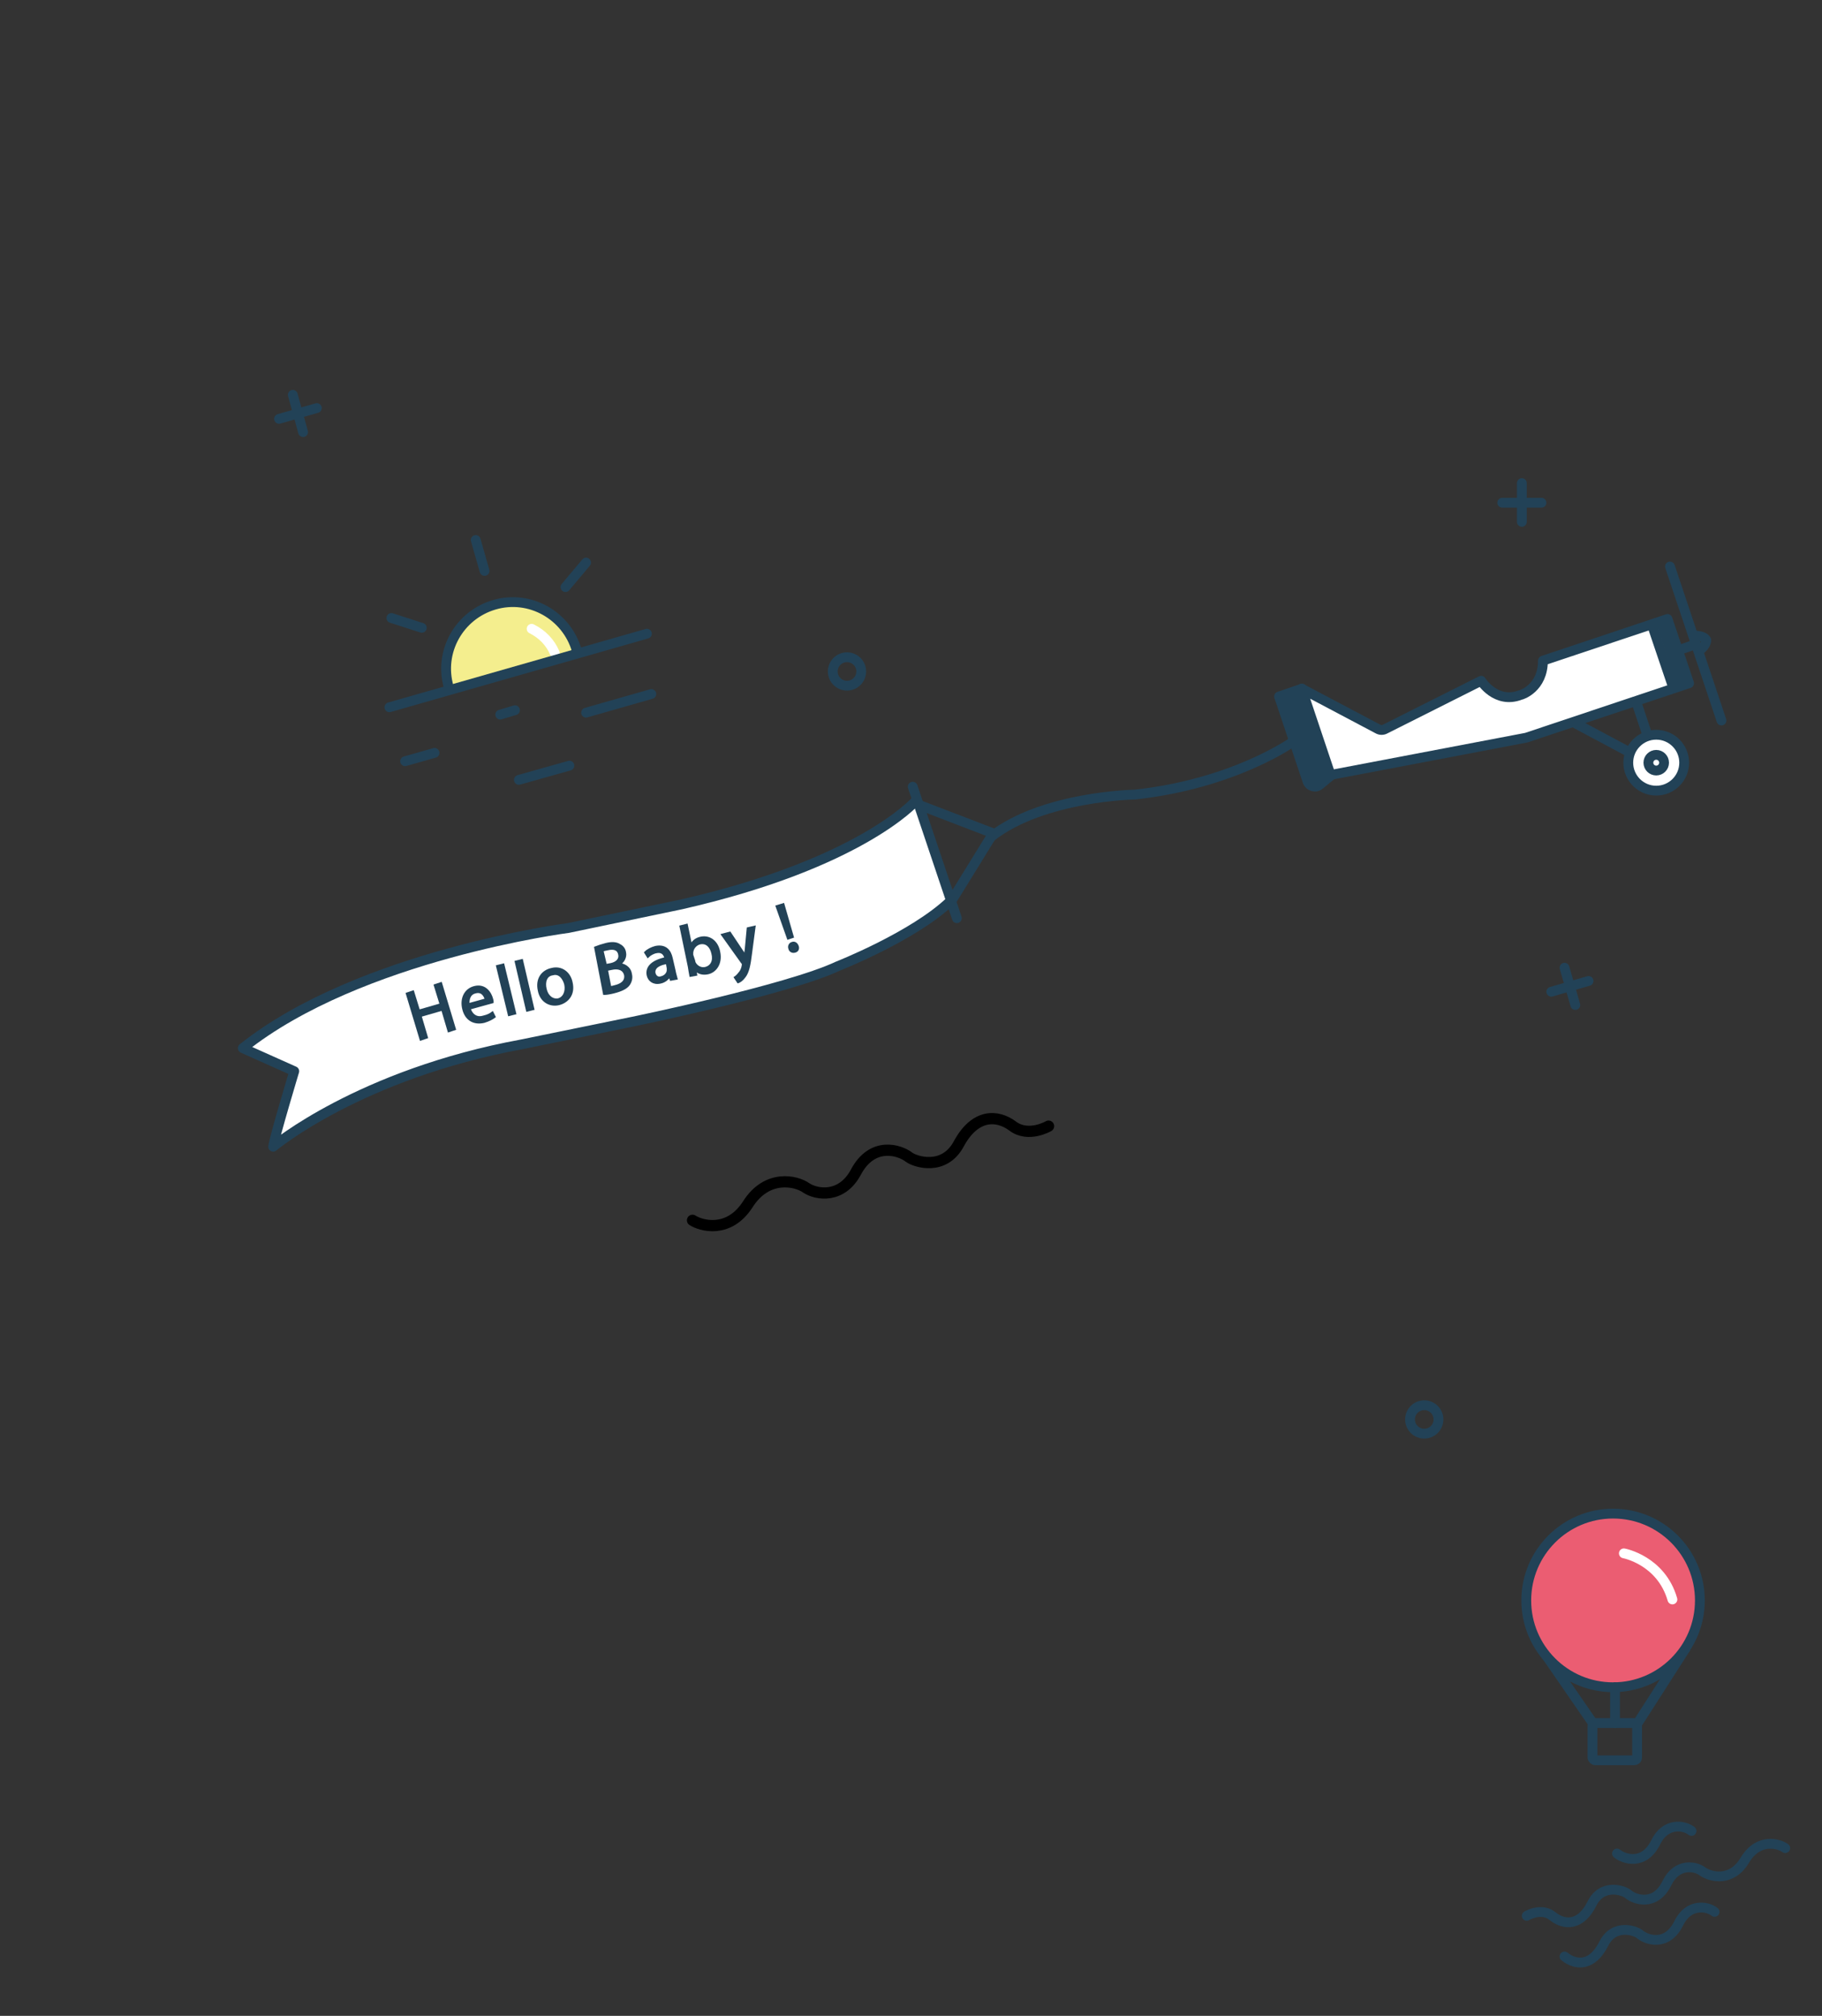 <svg version="1.1" id="Guestbook" xmlns="http://www.w3.org/2000/svg" xmlns:xlink="http://www.w3.org/1999/xlink" x="0px" y="0px" width="371.5px" height="411px" viewBox="0 0 371.5 411" enable-background="new 0 0 371.5 411" xml:space="preserve">
	<rect x="0" y="0" width="371.5" height="411" fill="#333333" stroke="none"/>
	<g>
		<defs>
			<rect id="SVGID_1_" x="48.5" y="79.5" width="316.6" height="321.7" />
		</defs>
		<clipPath id="SVGID_2_">
			<use xlink:href="#SVGID_1_" overflow="visible" />
		</clipPath>
		<path clip-path="url(#SVGID_2_)" fill="none" stroke="#000000" stroke-width="2.287" stroke-linecap="round" stroke-linejoin="round" stroke-miterlimit="10" d="
		M213.8,229.6c0,0-4.1,2.4-7.3,0c-3.2-2.4-7.7-2.5-11,3.6c-3,5.6-8.9,3.7-10.2,2.7c-1.8-1.4-7.4-3.3-10.8,3.1
		c-2.9,5.4-8,4.6-10.1,3.2c-2.1-1.5-8-2.8-11.9,3.3c-3.9,6.1-9.6,4.4-11.3,3.3" />
		<circle clip-path="url(#SVGID_2_)" fill="none" stroke="#224257" stroke-width="2" stroke-miterlimit="10" cx="172.7" cy="136.9" r="2.9" />
		<circle clip-path="url(#SVGID_2_)" fill="none" stroke="#224257" stroke-width="2" stroke-miterlimit="10" cx="290.4" cy="289.4" r="2.9" />
		<line clip-path="url(#SVGID_2_)" fill="none" stroke="#224257" stroke-width="2" stroke-linecap="round" stroke-linejoin="round" stroke-miterlimit="10" x1="59.7" y1="80.5" x2="61.8" y2="88.1" />
	</g>
	<line fill="none" stroke="#224257" stroke-width="2" stroke-linecap="round" stroke-linejoin="round" stroke-miterlimit="10" x1="56.9" y1="85.4" x2="64.6" y2="83.2" />
	<g>
		<defs>
			<rect id="SVGID_3_" x="48.5" y="79.5" width="316.6" height="321.7" />
		</defs>
		<clipPath id="SVGID_4_">
			<use xlink:href="#SVGID_3_" overflow="visible" />
		</clipPath>
		<path clip-path="url(#SVGID_4_)" fill="#F4EE8E" d="M91.5,140.1c-2.1-7.2,2.1-14.7,9.3-16.8c7.2-2.1,14.7,2.1,16.8,9.3" />
		<path clip-path="url(#SVGID_4_)" fill="none" stroke="#224257" stroke-width="2" stroke-linecap="round" stroke-linejoin="round" stroke-miterlimit="10" d="
		M91.5,140.1c-2.1-7.2,2.1-14.7,9.3-16.8c7.2-2.1,14.7,2.1,16.8,9.3" />
		<path clip-path="url(#SVGID_4_)" fill="none" stroke="#FFFFFF" stroke-width="2" stroke-linecap="round" stroke-linejoin="round" stroke-miterlimit="10" d="
		M108.4,128.2c2.2,1.1,3.8,2.8,4.7,4.9" />
	</g>
	<path fill="none" stroke="#224257" stroke-width="2" stroke-linecap="round" stroke-linejoin="round" stroke-miterlimit="10" d="
	M105.8,159l10.3-2.9 M102,145.7l3-0.9 M88.6,153.5l-6,1.7 M119.5,145.3l13.3-3.8 M131.9,129.2l-52.5,15 M79.8,126l6.2,2
	 M119.5,114.7l-4.2,5 M98.8,116.4l-1.8-6.3" />
	<g>
		<defs>
			<rect id="SVGID_5_" x="48.5" y="79.5" width="316.6" height="321.7" />
		</defs>
		<clipPath id="SVGID_6_">
			<use xlink:href="#SVGID_5_" overflow="visible" />
		</clipPath>
		<circle clip-path="url(#SVGID_6_)" fill="none" stroke="#224257" stroke-width="2" stroke-miterlimit="10" cx="183.9" cy="185.3" r="2.9" />
	</g>
	<polyline fill="none" stroke="#224257" stroke-width="2" stroke-linecap="round" stroke-linejoin="round" stroke-miterlimit="10" points="
	187.9,164.3 202.5,169.9 194.3,183.2 " />
	<g>
		<defs>
			<rect id="SVGID_7_" x="48.5" y="79.5" width="316.6" height="321.7" />
		</defs>
		<clipPath id="SVGID_8_">
			<use xlink:href="#SVGID_7_" overflow="visible" />
		</clipPath>
		<path clip-path="url(#SVGID_8_)" fill="#FFFFFF" d="M186.6,163.4c0,0-11.2,12.7-47.7,21l-23,4.8c0,0-42.6,5.5-66.4,24.5l10.5,4.7
		c0,0-4.1,13.6-4.3,15.4c0,0,17.6-14.8,50.8-20.9l22.5-4.6c0,0,31.6-6.5,41.8-11.3c0,0,15.5-6.1,23-13.3" />
		<path clip-path="url(#SVGID_8_)" fill="none" stroke="#224257" stroke-width="2" stroke-linecap="round" stroke-linejoin="round" stroke-miterlimit="10" d="
		M186.6,163.4c0,0-11.2,12.7-47.7,21l-23,4.8c0,0-42.6,5.5-66.4,24.5l10.5,4.7c0,0-4.1,13.6-4.3,15.4c0,0,17.6-14.8,50.8-20.9
		l22.5-4.6c0,0,31.6-6.5,41.8-11.3c0,0,15.5-6.1,23-13.3" />
	</g>
	<path fill="none" stroke="#224257" stroke-width="2" stroke-linecap="round" stroke-linejoin="round" stroke-miterlimit="10" d="
	M332.3,153.4l-11.6-6.2 M333.7,143.3l2.2,6.6 M340.5,115.5l10.5,31.4 M345.3,131.5l-2,0.7 M186.1,160.4l9,26.8" />
	<g>
		<defs>
			<rect id="SVGID_9_" x="48.5" y="79.5" width="316.6" height="321.7" />
		</defs>
		<clipPath id="SVGID_10_">
			<use xlink:href="#SVGID_9_" overflow="visible" />
		</clipPath>
		<path clip-path="url(#SVGID_10_)" fill="#FFFFFF" d="M332.3,157.3c1,3,4.2,4.6,7.2,3.6c3-1,4.6-4.2,3.6-7.2c-1-3-4.2-4.6-7.2-3.6
		C332.9,151.1,331.3,154.3,332.3,157.3" />
		<circle clip-path="url(#SVGID_10_)" fill="none" stroke="#224257" stroke-width="2" stroke-linecap="round" stroke-linejoin="round" stroke-miterlimit="10" cx="337.7" cy="155.5" r="5.7" />
		<path clip-path="url(#SVGID_10_)" fill="#224257" stroke="#224257" stroke-width="0.5" stroke-miterlimit="10" d="M265.5,140.4
		l-4.7,1.6l5.8,17.3c0.4,1.1,1.7,1.4,2.5,0.7l2.3-1.9" />
		<path clip-path="url(#SVGID_10_)" fill="none" stroke="#224257" stroke-width="2" stroke-linecap="round" stroke-linejoin="round" stroke-miterlimit="10" d="
		M265.5,140.4l-4.7,1.6l5.8,17.3c0.4,1.1,1.7,1.4,2.5,0.7l2.3-1.9" />
		<path clip-path="url(#SVGID_10_)" fill="none" stroke="#224257" stroke-width="2" stroke-linecap="round" stroke-linejoin="round" stroke-miterlimit="10" d="
		M263.5,151.3c0,0-11.9,8.5-32.1,10.7c0,0-18.7,0.3-29.3,8.6 M345.4,129.6c0,0,2-0.1,2.5,0.9c0,0,0.1,1.1-1.5,2.2" />
		<path clip-path="url(#SVGID_10_)" fill="#FFFFFF" d="M314.6,134.7l25.4-8.5l4.4,13.1l-33.2,11.1l-39.9,7.6l-5.9-17.6l15.5,8.2
		c0.5,0.3,1.1,0.3,1.6,0l19.5-9.8c0,0,3,4.8,8,2.9C310.2,141.7,314.6,140.3,314.6,134.7" />
		<path clip-path="url(#SVGID_10_)" fill="none" stroke="#224257" stroke-width="2" stroke-linecap="round" stroke-linejoin="round" stroke-miterlimit="10" d="
		M314.6,134.7l25.4-8.5l4.4,13.1l-33.2,11.1l-39.9,7.6l-5.9-17.6l15.5,8.2c0.5,0.3,1.1,0.3,1.6,0l19.5-9.8c0,0,3,4.8,8,2.9
		C310.2,141.7,314.6,140.3,314.6,134.7z" />
	</g>
	<line fill="none" stroke="#224257" stroke-width="2" stroke-linecap="round" stroke-linejoin="round" stroke-miterlimit="10" x1="336.9" y1="127.6" x2="341.2" y2="140.3" />
	<rect x="339.9" y="127.3" transform="matrix(-0.948 0.317 -0.317 -0.948 705.836 151.569)" fill="#224257" stroke="#224257" stroke-width="0.5" stroke-miterlimit="10" width="1.4" height="11.8" />
	<g>
		<defs>
			<rect id="SVGID_11_" x="48.5" y="79.5" width="316.6" height="321.7" />
		</defs>
		<clipPath id="SVGID_12_">
			<use xlink:href="#SVGID_11_" overflow="visible" />
		</clipPath>
		<circle clip-path="url(#SVGID_12_)" fill="none" stroke="#224257" stroke-width="2" stroke-linecap="round" stroke-linejoin="round" stroke-miterlimit="10" cx="337.7" cy="155.5" r="1.6" />
	</g>
	<g>
		<path fill="#224257" stroke="#224257" stroke-width="0.5" stroke-miterlimit="10" d="M84.2,202.2l1.2,3.9l4.5-1.3l-1.2-3.9l1.2-0.4
		l2.8,9.3l-1.2,0.4l-1.3-4.4l-4.5,1.3l1.3,4.4l-1.2,0.4l-2.8-9.3L84.2,202.2z" />
	</g>
	<g>
		<path fill="#224257" stroke="#224257" stroke-width="0.5" stroke-miterlimit="10" d="M95.7,205.6c0.5,1.6,1.7,2.1,2.9,1.7
		c0.9-0.2,1.4-0.5,1.8-0.8l0.4,0.8c-0.4,0.3-1.1,0.7-2.1,1c-2.1,0.5-3.7-0.5-4.2-2.6c-0.5-2,0.3-3.9,2.2-4.4
		c2.2-0.6,3.3,1.2,3.6,2.4c0.1,0.3,0.1,0.4,0.1,0.6L95.7,205.6z M99.1,203.8c-0.2-0.8-0.8-1.9-2.2-1.5c-1.3,0.3-1.5,1.6-1.4,2.5
		L99.1,203.8z" />
	</g>
	<g>
		<defs>
			<rect id="SVGID_13_" x="48.5" y="79.5" width="316.6" height="321.7" />
		</defs>
		<clipPath id="SVGID_14_">
			<use xlink:href="#SVGID_13_" overflow="visible" />
		</clipPath>
	</g>
	<g>
		<path fill="#224257" stroke="#224257" stroke-width="0.5" stroke-miterlimit="10" d="M101.4,197l1.2-0.3l2.4,9.9l-1.2,0.3
		L101.4,197z" />
	</g>
	<g>
		<path fill="#224257" stroke="#224257" stroke-width="0.5" stroke-miterlimit="10" d="M105.2,196.1l1.2-0.3l2.3,9.9l-1.2,0.3
		L105.2,196.1z" />
	</g>
	<g>
		<path fill="#224257" stroke="#224257" stroke-width="0.5" stroke-miterlimit="10" d="M116.5,200.3c0.6,2.5-0.9,4-2.6,4.4
		c-1.8,0.4-3.6-0.6-4-2.8c-0.5-2.3,0.7-3.9,2.6-4.3C114.4,197.1,116.1,198.3,116.5,200.3z M111.2,201.6c0.3,1.5,1.4,2.4,2.6,2.2
		c1.2-0.3,1.8-1.6,1.5-3.1c-0.3-1.2-1.2-2.5-2.6-2.1C111.2,198.8,110.9,200.3,111.2,201.6z" />
	</g>
	<g>
		<defs>
			<rect id="SVGID_15_" x="48.5" y="79.5" width="316.6" height="321.7" />
		</defs>
		<clipPath id="SVGID_16_">
			<use xlink:href="#SVGID_15_" overflow="visible" />
		</clipPath>
	</g>
	<g>
		<path fill="#224257" stroke="#224257" stroke-width="0.5" stroke-miterlimit="10" d="M121.4,193.2c0.5-0.2,1.4-0.5,2.2-0.7
		c1.2-0.3,2.1-0.2,2.7,0.2c0.6,0.3,1,0.8,1.1,1.5c0.2,0.9-0.3,1.9-1.2,2.4l0,0c0.9,0,2.2,0.6,2.4,2c0.2,0.8,0,1.5-0.4,2.1
		c-0.5,0.7-1.5,1.2-3.1,1.6c-0.8,0.2-1.5,0.3-1.9,0.3L121.4,193.2z M123.5,196.8l1.1-0.2c1.3-0.3,1.9-1.1,1.7-2
		c-0.2-1.1-1.1-1.4-2.4-1.1c-0.6,0.1-0.9,0.2-1.1,0.3L123.5,196.8z M124.4,201.3c0.3,0,0.6-0.1,1-0.2c1.3-0.3,2.3-1,2.1-2.3
		c-0.3-1.3-1.5-1.6-2.8-1.3l-1,0.2L124.4,201.3z" />
	</g>
	<g>
		<defs>
			<rect id="SVGID_17_" x="48.5" y="79.5" width="316.6" height="321.7" />
		</defs>
		<clipPath id="SVGID_18_">
			<use xlink:href="#SVGID_17_" overflow="visible" />
		</clipPath>
	</g>
	<g>
		<path fill="#224257" stroke="#224257" stroke-width="0.5" stroke-miterlimit="10" d="M137.5,197.9c0.1,0.6,0.3,1.2,0.4,1.6
		l-1.1,0.2l-0.3-0.8l0,0c-0.3,0.6-0.9,1.2-1.9,1.4c-1.4,0.3-2.3-0.5-2.5-1.5c-0.3-1.6,0.9-2.8,3.6-3.4l0-0.1
		c-0.1-0.5-0.5-1.5-1.9-1.2c-0.6,0.1-1.3,0.5-1.7,0.9l-0.5-0.8c0.5-0.5,1.3-0.9,2.1-1.1c2.1-0.4,2.9,0.9,3.2,2.2L137.5,197.9z
		 M136,196.3c-1.4,0.2-2.8,0.8-2.6,2.1c0.2,0.8,0.8,1.1,1.4,0.9c0.9-0.2,1.4-0.9,1.4-1.5c0-0.1,0-0.3,0-0.4L136,196.3z" />
	</g>
	<g>
		<defs>
			<rect id="SVGID_19_" x="48.5" y="79.5" width="316.6" height="321.7" />
		</defs>
		<clipPath id="SVGID_20_">
			<use xlink:href="#SVGID_19_" overflow="visible" />
		</clipPath>
	</g>
	<g>
		<path fill="#224257" stroke="#224257" stroke-width="0.5" stroke-miterlimit="10" d="M138.8,188.9l1.2-0.3l0.9,4.3l0,0
		c0.3-0.9,1-1.5,2.1-1.7c1.7-0.3,3.2,0.8,3.6,2.9c0.5,2.4-0.8,4-2.3,4.3c-1,0.2-1.9,0-2.6-0.8l0,0l0.2,1.1l-1.1,0.2
		c-0.1-0.5-0.2-1.2-0.3-1.8L138.8,188.9z M141.5,195.9c0,0.2,0.1,0.3,0.1,0.4c0.4,0.8,1.3,1.3,2.2,1.1c1.3-0.3,1.9-1.5,1.5-3
		c-0.3-1.4-1.2-2.4-2.6-2.1c-0.8,0.2-1.5,0.9-1.6,1.9c0,0.2,0,0.3,0,0.5L141.5,195.9z" />
	</g>
	<g>
		<defs>
			<rect id="SVGID_21_" x="48.5" y="79.5" width="316.6" height="321.7" />
		</defs>
		<clipPath id="SVGID_22_">
			<use xlink:href="#SVGID_21_" overflow="visible" />
		</clipPath>
	</g>
	<g>
		<path fill="#224257" stroke="#224257" stroke-width="0.5" stroke-miterlimit="10" d="M148.8,190.2l2.4,3.6c0.3,0.4,0.6,0.9,0.8,1.3
		l0,0c0-0.4,0-1,0.1-1.5l0.4-4.3l1.3-0.3l-0.7,5.3c-0.3,2.5-0.6,3.9-1.3,4.8c-0.5,0.7-1,1-1.3,1.1l-0.6-0.9c0.3-0.2,0.6-0.5,0.9-0.9
		c0.3-0.3,0.6-0.9,0.7-1.6c0-0.1,0-0.2,0-0.3c0-0.1-0.1-0.2-0.2-0.3l-4-5.6L148.8,190.2z" />
	</g>
	<g>
		<defs>
			<rect id="SVGID_23_" x="48.5" y="79.5" width="316.6" height="321.7" />
		</defs>
		<clipPath id="SVGID_24_">
			<use xlink:href="#SVGID_23_" overflow="visible" />
		</clipPath>
	</g>
	<g>
		<path fill="#224257" stroke="#224257" stroke-width="0.5" stroke-miterlimit="10" d="M160.7,191.3l-2.3-6.5l1.3-0.4l1.9,6.6
		L160.7,191.3z M161,193.4c-0.2-0.5,0.1-1,0.5-1.1c0.5-0.2,0.9,0.1,1.1,0.6c0.2,0.5,0,1-0.6,1.1C161.6,194.1,161.1,193.9,161,193.4z
		" />
	</g>
	<g>
		<defs>
			<rect id="SVGID_25_" x="48.5" y="79.5" width="316.6" height="321.7" />
		</defs>
		<clipPath id="SVGID_26_">
			<use xlink:href="#SVGID_25_" overflow="visible" />
		</clipPath>
	</g>
	<line fill="none" stroke="#224257" stroke-width="2" stroke-linecap="round" stroke-linejoin="round" stroke-miterlimit="10" x1="319" y1="197.3" x2="321.2" y2="204.9" />
	<line fill="none" stroke="#224257" stroke-width="2" stroke-linecap="round" stroke-linejoin="round" stroke-miterlimit="10" x1="316.3" y1="202.2" x2="323.9" y2="200" />
	<line fill="none" stroke="#224257" stroke-width="2" stroke-linecap="round" stroke-linejoin="round" stroke-miterlimit="10" x1="310.3" y1="98.5" x2="310.3" y2="106.4" />
	<line fill="none" stroke="#224257" stroke-width="2" stroke-linecap="round" stroke-linejoin="round" stroke-miterlimit="10" x1="306.3" y1="102.5" x2="314.3" y2="102.5" />
	<path fill="none" stroke="#224257" stroke-width="2" stroke-miterlimit="10" d="M324.9,351.5l-10-14.5 M333.8,351.5l10-15.6" />
	<g>
		<defs>
			<rect id="SVGID_27_" x="48.5" y="79.5" width="316.6" height="321.7" />
		</defs>
		<clipPath id="SVGID_28_">
			<use xlink:href="#SVGID_27_" overflow="visible" />
		</clipPath>
		<path clip-path="url(#SVGID_28_)" fill="#EB5D72" d="M346.6,326.3c0,9.8-7.9,17.7-17.7,17.7s-17.7-7.9-17.7-17.7
		c0-9.8,7.9-17.7,17.7-17.7S346.6,316.6,346.6,326.3" />
		<circle clip-path="url(#SVGID_28_)" fill="none" stroke="#224257" stroke-width="2" stroke-miterlimit="10" cx="328.9" cy="326.3" r="17.7" />
	</g>
	<line fill="none" stroke="#224257" stroke-width="2" stroke-linecap="round" stroke-miterlimit="10" x1="329.3" y1="351.3" x2="329.3" y2="344" />
	<g>
		<defs>
			<rect id="SVGID_29_" x="48.5" y="79.5" width="316.6" height="321.7" />
		</defs>
		<clipPath id="SVGID_30_">
			<use xlink:href="#SVGID_29_" overflow="visible" />
		</clipPath>
		<path clip-path="url(#SVGID_30_)" fill="none" stroke="#224257" stroke-width="2" stroke-miterlimit="10" d="M333.2,358.9h-7.9
		c-0.3,0-0.6-0.3-0.6-0.6v-6.4c0-0.3,0.3-0.6,0.6-0.6h7.9c0.3,0,0.6,0.3,0.6,0.6v6.4C333.8,358.7,333.5,358.9,333.2,358.9z" />
		<path clip-path="url(#SVGID_30_)" fill="none" stroke="#FFFFFF" stroke-width="2" stroke-linecap="round" stroke-miterlimit="10" d="
		M331.1,316.7c0,0,7.6,1.4,9.9,9.4" />
		<path clip-path="url(#SVGID_30_)" fill="none" stroke="#224257" stroke-width="2" stroke-linecap="round" stroke-linejoin="round" stroke-miterlimit="10" d="
		M319,398.9c2.4,1.9,5.7,2,8-2.6c2.1-4.2,6.5-2.7,7.4-1.9c1.3,1.1,5.5,2.6,7.9-2.3c2-4.1,5.8-3.5,7.3-2.3 M311.3,390.6
		c0,0,3-1.8,5.3,0.1c2.4,1.9,5.7,2,8-2.6c2.1-4.2,6.5-2.7,7.4-1.9c1.3,1.1,5.5,2.6,7.9-2.3c2-4.1,5.8-3.5,7.3-2.3
		c1.6,1.1,5.9,2.2,8.6-2.4c2.8-4.6,7-3.3,8.2-2.4 M329.7,377.9c1.3,1.1,5.5,2.6,7.9-2.3c2-4.1,5.8-3.5,7.3-2.3" />
	</g>
</svg>
